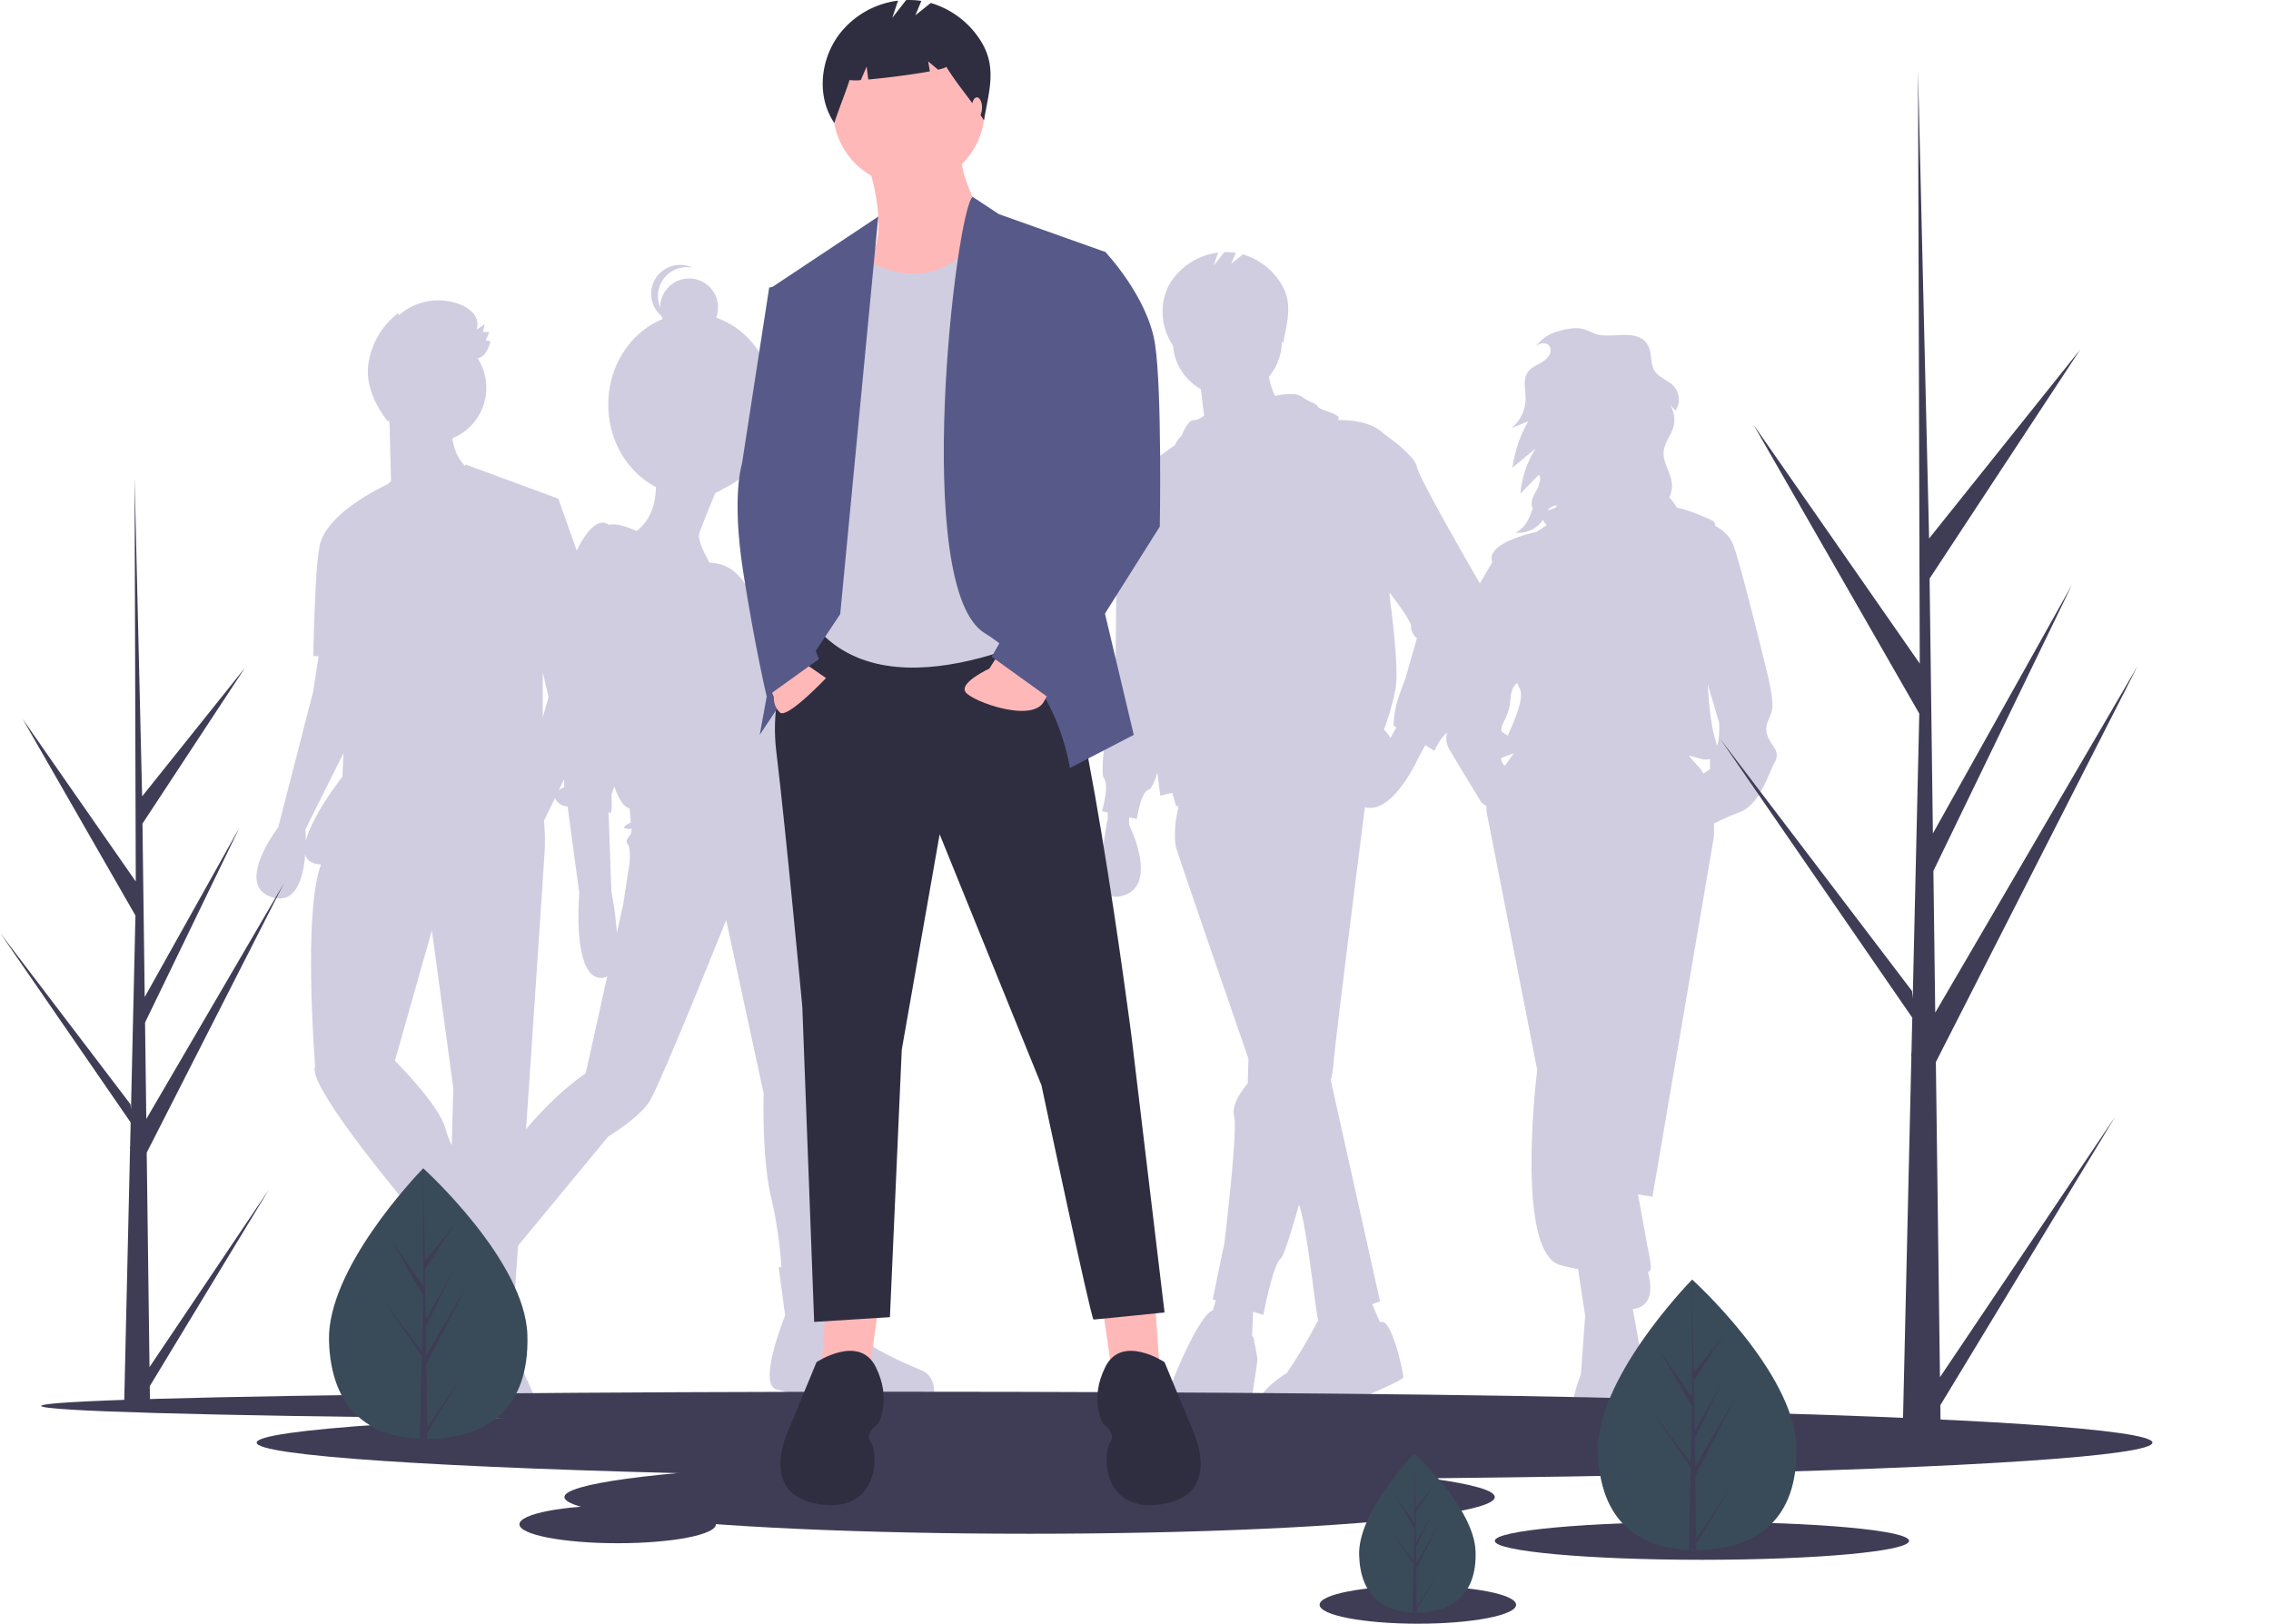 <svg id="aea587a3-a3e8-4e0f-8220-a5d1e661ad74" data-name="Layer 1" xmlns="http://www.w3.org/2000/svg" width="959.282" height="685.955" viewBox="0 0 959.282 685.955"><title>stand_out</title><path d="M867.063,418.092c-1.794-4.613.769-6.919,1.794-11.019S866.55,390.16,866.55,390.16s-10.763-44.333-14.094-53.046c-1.41-3.687-4.471-6.223-7.535-7.927-.208-1.131-.508-1.86-.922-2.068-2.968-1.485-10.363-4.71-15.291-5.601a25.003,25.003,0,0,0-3.258-4.406,10.416,10.416,0,0,0,1.161-5.394c-.314-4.835-3.975-9.167-3.499-13.989.361-3.657,3.034-6.66,4.066-10.187a11.979,11.979,0,0,0-1.362-9.447q1.137,1.21,2.274,2.419a8.498,8.498,0,0,0-.634-10.267c-2.4-2.652-6.414-3.646-8.276-6.7-1.913-3.138-.887-7.401-2.696-10.6-4.433-7.836-15.781-2.281-22.578-5.016-2.793-1.124-4.917-2.361-8.059-2.272a31.49,31.49,0,0,0-7.861,1.468,16.609,16.609,0,0,0-9.01,6.458,5.579,5.579,0,0,1,.704-.673c1.647-1.291,4.536-1.183,5.405.72a3.189,3.189,0,0,1,.254,1.52c-.143,2.294-2.147,4.008-4.139,5.156s-4.232,2.109-5.532,4.005c-2.145,3.129-.884,7.329-.883,11.122a16.124,16.124,0,0,1-6.111,12.52l7.231-2.956a54.65,54.65,0,0,0-6.678,19.583l9.777-8.077a42.992,42.992,0,0,0-6.421,19.084l7.848-8.041a3.968,3.968,0,0,1,.518,2.064l-.818,3.156a20.508,20.508,0,0,1-.96,1.832c-1.263,2.168-2.568,4.838-1.387,7.052l.006-.003c-1.243,4.183-3.119,8.368-7.291,10.402,4.628.484,9.457-1.83,11.547-5.512a10.31,10.31,0,0,0,1.228,1.86c.134.168.267.335.4.502l-1.153.769-3.09,2.06s-20.245,4.1-18.963,11.788c.053.316.116.694.187,1.117l-5.825,9.902-8.456,28.701s-4.356,9.225-3.588,13.069,0,5.381,0,12.3-3.331,9.738,0,15.376,13.325,22.038,13.325,22.038l2.195,1.646a10.256,10.256,0,0,0,.111,2.966c2.05,10.25,21.27,108.398,21.27,108.398s-9.738,77.646,9.994,82.515c2.475.611,4.905,1.165,7.266,1.658l2.984,19.612-1.794,24.857s-13.582,30.751,11.275,32.545,13.582-26.651,13.582-26.651a13.51,13.51,0,0,0,1.538-7.944c-.253-2.281-2.387-14.152-4.48-25.569,9.433-1.131,7.668-11.143,6.411-15.545a2.549,2.549,0,0,0,1.143-1.425c.284-1.022-.377-5.043-1.577-10.679-.977-5.602-2.647-14.671-3.786-20.814l6.131.998,25.882-151.705s.171-2.415.093-5.947a96.079,96.079,0,0,1,10.926-4.816c8.457-3.331,11.788-15.632,14.607-20.757S868.856,422.705,867.063,418.092Zm-91.896-96.591a5.482,5.482,0,0,1,2.835-.961c-.219,1.192-2.269,1.54-3.988,2.164A5.074,5.074,0,0,1,775.167,321.501Zm-12.914,76.347c2.076,3.411-1.683,12.654-5.07,19.989-1.941-1.673-3.967-1.145-1.593-5.894a24.108,24.108,0,0,0,2.819-9.738c0-.586.3-4.891,2.825-6.68A13.484,13.484,0,0,0,762.253,397.848Zm-7.777,29.439c1.175-.478,2.954-1.213,5.357-2.03-1.151,1.511-2.465,3.311-3.787,5.276A3.969,3.969,0,0,1,754.475,427.287Zm83.117,3.362c-1.558-1.655-2.817-3.136-3.853-4.461q2.899.763,5.903,1.642a7.025,7.025,0,0,0,2.986-.199c.089,1.772.089,4.299.089,4.299l-2.807,1.943A16.462,16.462,0,0,0,837.593,430.649Zm7.953-8.887c-.03.026-.062.056-.093.083a16.997,16.997,0,0,0-.684-2.984c-1.679-5.297-2.577-14.694-3.054-22.714l4.848,16.307S846.818,420.655,845.545,421.762Z" transform="translate(-120.359 -107.022)" fill="#d0cde1"/><path d="M746.003,354.406s-26.29-45.187-27.112-50.116S704.924,290.323,704.924,290.323c-4.491-4.491-11.86-5.912-19.615-5.838,2.92-2.416-7.507-4.04-8.318-5.664-.822-1.643-3.286-1.643-6.573-4.108-3.286-2.465-11.489-.411-11.49-.411a30.275,30.275,0,0,1-2.549-8.188,22.907,22.907,0,0,0,5.412-14.816c0-.059-.004-.117-.004-.176.209.325.418.653.628.99,1.539-9.219,4.256-16.882-.922-25.292a28.357,28.357,0,0,0-16.13-12.331l-4.932,3.945,1.917-4.602a26.104,26.104,0,0,0-4.874-.282l-4.437,5.705,1.837-5.51a28.085,28.085,0,0,0-19.375,11.525c-5.648,8.143-5.27,19.463.285,27.67.019-.057.033-.114.052-.171a22.997,22.997,0,0,0,11.754,18.622l1.395,11.162v0a7.651,7.651,0,0,1-4.574,2.018c-2.465,0-4.929,6.573-4.929,6.573s-1.397.705-2.902,4.033c-3.878,2.64-15.709,10.934-20.098,16.73-2.597,1.278-5.386,4.12-4.933,10.457.822,11.502,0,64.905,0,64.905s-7.394,45.187-4.929,48.473-.822,13.967-.822,13.967l2.465.548v2.739s-7.413,34.366,4.108,32.863c18.896-2.465,4.929-30.398,4.929-30.398v-3.195l3.286.73s1.643-11.502,4.929-12.324c1.143-.286,2.485-3.357,3.749-7.238.737,6.055,1.181,9.703,1.181,9.703l5.141-1.142,1.432,5.25a7.086,7.086,0,0,0,1.104.5l-1.104,6.072s-.822,6.573,0,10.681c.414,2.072,15.665,46.353,30.682,89.744l-.283,10.489s-7.394,8.216-5.751,13.967-4.108,53.403-4.108,53.403l-4.929,23.826,1.24.382-1.139,4.175a8.285,8.285,0,0,0-2.566,2.016c-6.573,7.394-14.788,28.755-14.788,28.755s-14.788,22.183,8.216,21.361,24.647-9.037,24.647-9.037,3.286-21.361,3.286-22.183-1.643-9.267-1.643-9.267l-.638-.704.446-10.249,4.3,1.323s4.108-21.361,7.394-23.826c1.149-.861,4.204-10.457,7.693-22.782,3.566,10.268,7.02,45.772,8.14,48.995a11.668,11.668,0,0,0-1.045,1.721,199.636,199.636,0,0,1-12.324,20.539s-26.29,15.61,0,19.718c0,0,14.788.822,22.183-4.108s27.112-12.324,27.112-13.967-4.929-25.798-9.859-23.169h0l-3.302-7.595,3.302-1.278-20.8-93.364a47.141,47.141,0,0,0,1.082-6.047c0-4.302,10.638-88.077,13.345-109.326,11.914,3.375,22.804-21.305,22.804-21.305l2.701-4.862,3.872,2.397s3.286-8.216,8.216-9.037,13.967-44.365,13.967-50.116A26.742,26.742,0,0,0,746.003,354.406ZM707.724,418.776a22.138,22.138,0,0,0-2.8-3.573,101.749,101.749,0,0,0,4.929-17.253c1.643-9.037-2.465-38.614-2.465-38.614l-.072-2.009c4.032,5.293,9.109,12.351,9.109,14.332a6.162,6.162,0,0,0,2.465,4.929l-4.929,17.253s-3.286,8.216-4.108,12.324a41.936,41.936,0,0,0-.822,7.394l1.165.721Z" transform="translate(-120.359 -107.022)" fill="#d0cde1"/><path d="M369.881,369.613l4.384-.986-18.075-50.938-39.025-14.378s-.149.166-.425.451c-3.329-3.222-4.742-7.896-5.332-11.576A22.997,22.997,0,0,0,322.13,258.413c3.216-.772,4.364-3.689,5.443-7.168a14.393,14.393,0,0,0-2.04-.444q.759-1.701,1.517-3.402-1.333-.12-2.666-.239.341-1.59.682-3.18-1.7,1.174-3.4,2.347a6.946,6.946,0,0,0-1.158-6.632,13.267,13.267,0,0,0-5.687-4.01,25.373,25.373,0,0,0-26.036,4.551l-.246-.957a33.044,33.044,0,0,0-12.621,21.871c-1.088,8.574,3.03,17.303,8.384,24.088-.045-.296-.093-.592-.143-.887q.347.478.717.938l.658,25.007-1.648,1.413c-.003.001-27.653,12.511-28.731,27.452l-.003.011c-1.66,7.274-2.481,45.066-2.481,45.066h2.275l-2.275,14.788L237.883,456.535s-18.896,24.647-2.465,29.577c10.211,3.063,13.124-8.783,13.867-18.193.592,2.332,2.361,3.909,5.851,4.226.275.025.568.046.852.069-7.769,20.078-2.495,85.375-2.495,85.375-4.108,8.216,44.365,64.905,44.365,64.905l2.919-1.557.632,1.263c-1.624.156-2.729.293-2.729.293v25.469s-7.394,25.469,2.465,30.398c2.551,1.276,5.212.348,7.755-1.724-.486,7.86-1.183,19.589-1.183,22.264,0,4.108,10.681,11.502,10.681,11.502s2.465,9.037,22.183,9.037S345.51,695.614,345.51,695.614l-10.681-23.826s-.799.391-3.218-1.578l.866-9.528,4.816.425,6.573-96.125s5.751-85.444,6.573-98.589a91.485,91.485,0,0,0-.297-12.638L374.265,403.954Zm-17.799,31.877-2.465,8.589V391.083ZM249.514,462.416c.02-3.011-.129-5.06-.129-5.06l16.062-32.124-.452,9.941S252.132,451.446,249.514,462.416ZM287.178,555.124l15.61-55.046,9.037,66.548-.648,24.193a38.572,38.572,0,0,1-2.638-6.94C306.074,574.021,287.178,555.124,287.178,555.124Z" transform="translate(-120.359 -107.022)" fill="#d0cde1"/><path d="M509.508,685.884c-7.698-3.17-22.641-9.962-24.452-13.585-1.811-3.622-10.867-31.697-10.867-31.697l-2.332.17c-.301-12.754-1.585-62.183-3.554-68.092,0,0,9.509-78.337-9.509-109.582l-3.427-13.844c1.125-5.55.98-18.4.257-20.57-.906-2.717,10.415-11.32,7.245-16.754s-11.773-23.999-11.773-23.999.906-11.773-11.321-22.641c0,0-3.573-20.227-19.673-20.528-2.176-3.798-5.223-9.838-4.327-12.527.96-2.879,4.63-11.856,6.702-16.88a21.695,21.695,0,0,0,3.161-1.759c12.804-5.737,21.831-19.528,21.831-35.639,0-17.246-10.34-31.842-24.59-36.736a12.22,12.22,0,1,0-23.646-4.385,12.21,12.21,0,0,1,11.266-16.956,12.272,12.272,0,0,1,2.364.233,12.215,12.215,0,0,0-13.087,20.397,12.116,12.116,0,0,0,.499,1.314c-13.408,5.411-22.973,19.546-22.973,36.133,0,15.386,8.232,28.658,20.125,34.819-.063,5.005-1.305,13.443-8.207,18.585-3.566-1.629-8.514-3.417-11.689-2.606-1.642-1.28-4.119-1.702-7.491,1.669-6.792,6.792-12.679,24.452-12.679,35.32s1.359,73.809,1.359,73.809-7.245,2.717-2.264,6.792a5.873,5.873,0,0,0,3.658,1.359l4.945,36.677s-3.17,35.32,9.056,35.772a4.837,4.837,0,0,0,2.737-.672l-9.076,40.972s-20.829,13.585-37.131,40.301c-8.396,13.761-12.582,22.226-14.673,27.209l-2.987-1.852-10.415,19.924s-23.094,14.037-18.113,24.452,9.509,13.132,9.509,13.132l3.17-1.358,5.886,10.868s15.396,22.188,40.301,10.868a9.101,9.101,0,0,0,0-10.868c-4.075-5.887-14.49-18.566-14.49-18.566l6.792-34.414-1.405-.871,43.065-52.108s12.679-7.698,17.207-14.49,32.603-76.979,32.603-76.979l15.848,73.356s-.906,26.716,3.17,43.923a186.431,186.431,0,0,1,4.332,29.349l-1.162.085,2.717,20.377s-11.773,28.98-3.623,31.244a119.407,119.407,0,0,0,17.66,3.17l.906-3.17s34.867,19.018,47.546,4.981C514.489,699.015,517.206,689.053,509.508,685.884ZM385.436,463.551c1.359,1.358.906,7.698.906,7.698l-2.717,17.66-2.713,12.249a131.573,131.573,0,0,0-2.268-17.23l-1.253-33.843a2.615,2.615,0,0,0,.801.334c.906,0,.453-7.698.453-7.698s.529-1.375,1.188-3.544c1.76,5.27,3.91,8.709,6.51,9.431l.453,5.887s-5.887,2.717-.453,2.717a4.277,4.277,0,0,0,.933-.139l-.48,2.403S384.078,462.192,385.436,463.551Z" transform="translate(-120.359 -107.022)" fill="#d0cde1"/><ellipse cx="381.409" cy="593.955" rx="364" ry="6" fill="#3f3d56"/><ellipse cx="508.807" cy="609.455" rx="400.398" ry="15.5" fill="#3f3d56"/><ellipse cx="434.909" cy="632.455" rx="196.5" ry="15.5" fill="#3f3d56"/><ellipse cx="718.909" cy="650.955" rx="87.5" ry="8" fill="#3f3d56"/><ellipse cx="598.909" cy="677.955" rx="41.5" ry="8" fill="#3f3d56"/><ellipse cx="260.909" cy="643.955" rx="41.5" ry="8" fill="#3f3d56"/><polygon points="465.909 553.455 469.909 581.455 489.909 579.455 487.909 550.455 465.909 553.455" fill="#ffb8b8"/><polygon points="370.909 553.455 366.909 581.455 346.909 579.455 348.909 550.455 370.909 553.455" fill="#ffb8b8"/><path d="M462.268,370.478s-18,21-14,54,11,108,11,108l5,133,32-2,5-113,16-91,43,106s21,99,22,99,30-3,30-3l-14-117s-22-170-35-173S462.268,370.478,462.268,370.478Z" transform="translate(-120.359 -107.022)" fill="#2f2e41"/><path d="M612.268,682.478s-18-12-25,2-1,24-1,24,6,4,3,8-4,30,22,26,13-31,13-31Z" transform="translate(-120.359 -107.022)" fill="#2f2e41"/><path d="M465.268,682.478s18-12,25,2,1,24,1,24-6,4-3,8,4,30-22,26-13-31-13-31Z" transform="translate(-120.359 -107.022)" fill="#2f2e41"/><path d="M486.768,175.978s9,25,2,39,11,30,11,30,47-24,41-36-16-28-14-38Z" transform="translate(-120.359 -107.022)" fill="#ffb8b8"/><circle cx="383.909" cy="46.455" r="32" fill="#ffb8b8"/><path d="M481.268,213.478s32.108,26.718,56.054-11.141l24.946,14.141,13,152s-73,42-108,6l5-141Z" transform="translate(-120.359 -107.022)" fill="#d0cde1"/><polygon points="370.992 91.488 325.909 121.455 341.909 195.455 320.909 310.455 354.909 259.455 370.992 91.488" fill="#575a89"/><path d="M531.195,190.169l11.073,7.308,45,16-7,124,19,80-27,14s-5-38-36-57S524.122,195.861,531.195,190.169Z" transform="translate(-120.359 -107.022)" fill="#575a89"/><path d="M456.268,384.478l13,9s-16.5,17.5-19.5,14.5a8.2,8.2,0,0,1-2.5-6.5l-3-7Z" transform="translate(-120.359 -107.022)" fill="#ffb8b8"/><path d="M542.688,382.532l-4.42,6.945s-13,6-10,10,28,13,33,4l5-9Z" transform="translate(-120.359 -107.022)" fill="#ffb8b8"/><path d="M452.268,227.478l-7,1-11.5,74.5s-4.5,13.5.5,45.5,9.951,52.838,9.951,52.838l22.049-15.838-10-26,13-95Z" transform="translate(-120.359 -107.022)" fill="#575a89"/><path d="M571.268,211.478l16,2s18,19,21,39,2,77,2,77l-46,73-25-18,35-62-17-74Z" transform="translate(-120.359 -107.022)" fill="#575a89"/><path d="M534.783,124.535a37.384,37.384,0,0,0-21.265-16.257l-6.502,5.201,2.528-6.067a34.414,34.414,0,0,0-6.426-.371l-5.85,7.521,2.421-7.264a37.026,37.026,0,0,0-25.543,15.193c-7.445,10.736-8.702,25.665-1.379,36.485,2.01-6.178,4.45-11.974,6.46-18.152a18.285,18.285,0,0,0,4.763.023l2.446-5.707.683,5.465c7.58-.66,18.824-2.11,26.011-3.439l-.699-4.193,4.181,3.484c2.202-.507,3.509-.967,3.401-1.318,5.345,8.616,10.641,14.12,15.985,22.736C538.028,145.725,541.609,135.622,534.783,124.535Z" transform="translate(-120.359 -107.022)" fill="#2f2e41"/><ellipse cx="412.652" cy="45.45" rx="2.166" ry="4.332" fill="#ffb8b8"/><path d="M879.136,718.058c.922,31.558-17.518,43.124-40.658,43.799q-.806.024-1.605.029-1.61.012-3.188-.054c-20.929-.869-37.495-11.978-38.352-41.327-.887-30.373,36.812-69.836,39.64-72.755l.005-.003c.107-.111.162-.167.162-.167S878.214,686.502,879.136,718.058Z" transform="translate(-120.359 -107.022)" fill="#394b59"/><path d="M836.811,757.075l14.7-21.86-14.67,24.212.031,2.46q-1.61.012-3.188-.054l.729-31.619-.02-.244.027-.047.07-2.988L818.391,703.562l16.079,21.136.057.632.551-23.89-13.904-24.232,13.944,20.035-.146-49.493 0-.165.005.162.923,39.007L848.573,670.91l-12.631,19.205.277,21.369,11.661-20.855-11.618,23.997.154,11.882,16.958-29.051-16.907,33.196Z" transform="translate(-120.359 -107.022)" fill="#3f3d56"/><path d="M343.136,671.058c.922,31.558-17.518,43.124-40.658,43.799q-.806.024-1.605.029-1.61.012-3.188-.054c-20.929-.869-37.495-11.978-38.352-41.327-.887-30.373,36.812-69.836,39.64-72.755l.005-.003c.107-.111.162-.167.162-.167S342.214,639.502,343.136,671.058Z" transform="translate(-120.359 -107.022)" fill="#394b59"/><path d="M300.811,710.075l14.7-21.86-14.67,24.212.031,2.46q-1.61.012-3.188-.054l.729-31.619-.02-.244.027-.047.07-2.988L282.392,656.562l16.079,21.136.057.632.551-23.89-13.904-24.232,13.944,20.035-.146-49.493 0-.165.005.162.923,39.007L312.573,623.91l-12.631,19.205.277,21.369,11.661-20.855-11.618,23.997.154,11.882,16.958-29.051-16.907,33.196Z" transform="translate(-120.359 -107.022)" fill="#3f3d56"/><path d="M743.654,762.549c.541,18.524-10.282,25.313-23.866,25.709q-.473.014-.942.017-.945.007-1.871-.031c-12.285-.51-22.008-7.031-22.512-24.258-.521-17.828,21.608-40.992,23.268-42.706l.003-.002c.063-.065.095-.098.095-.098S743.113,744.026,743.654,762.549Z" transform="translate(-120.359 -107.022)" fill="#394b59"/><path d="M718.81,785.451l8.628-12.831-8.611,14.212.018,1.444q-.945.007-1.871-.031l.428-18.56-.012-.143.016-.028.041-1.754-9.449-13.719,9.438,12.406.034.371.323-14.023-8.162-14.224,8.185,11.76-.085-29.051 0-.097.003.095.542,22.896,7.438-9.3-7.414,11.273.162,12.543,6.845-12.241-6.82,14.085.09,6.974,9.954-17.052L718.608,769.941Z" transform="translate(-120.359 -107.022)" fill="#3f3d56"/><path d="M1079.553,158.209c.029-.091.059-.184.088-.275-.012.04-.028.079-.04.119Z" transform="translate(-120.359 -107.022)" fill="#2f2e41"/><path d="M939.811,688.831l74.068-110.146-73.916,121.996.155,12.394q-8.111.062-16.064-.27l3.674-159.32-.101-1.229.136-.237.352-15.055L847,419.196,928.017,525.696l.287,3.182,2.775-120.372L861.019,286.408l70.259,100.951-.733-249.38.002-.83.024.816,4.651,196.545L999.073,254.674l-63.642,96.769,1.394,107.67,58.756-105.082L937.04,474.942l.776,59.87,85.447-146.378L938.076,555.698Z" transform="translate(-120.359 -107.022)" fill="#3f3d56"/><path d="M183.514,684.561l50.401-74.951-50.298,83.015.105,8.434q-5.519.042-10.931-.184L175.291,592.462l-.068-.836.092-.162.239-10.244-55.195-80.137,55.13,72.47.196,2.165,1.888-81.91-47.674-83.084,47.809,68.694-.499-169.696.001-.565.016.555,3.165,133.743,43.449-54.327-43.307,65.848.948,73.266,39.982-71.505-39.835,82.277.528,40.74,58.144-99.606L182.333,593.968Z" transform="translate(-120.359 -107.022)" fill="#3f3d56"/></svg>